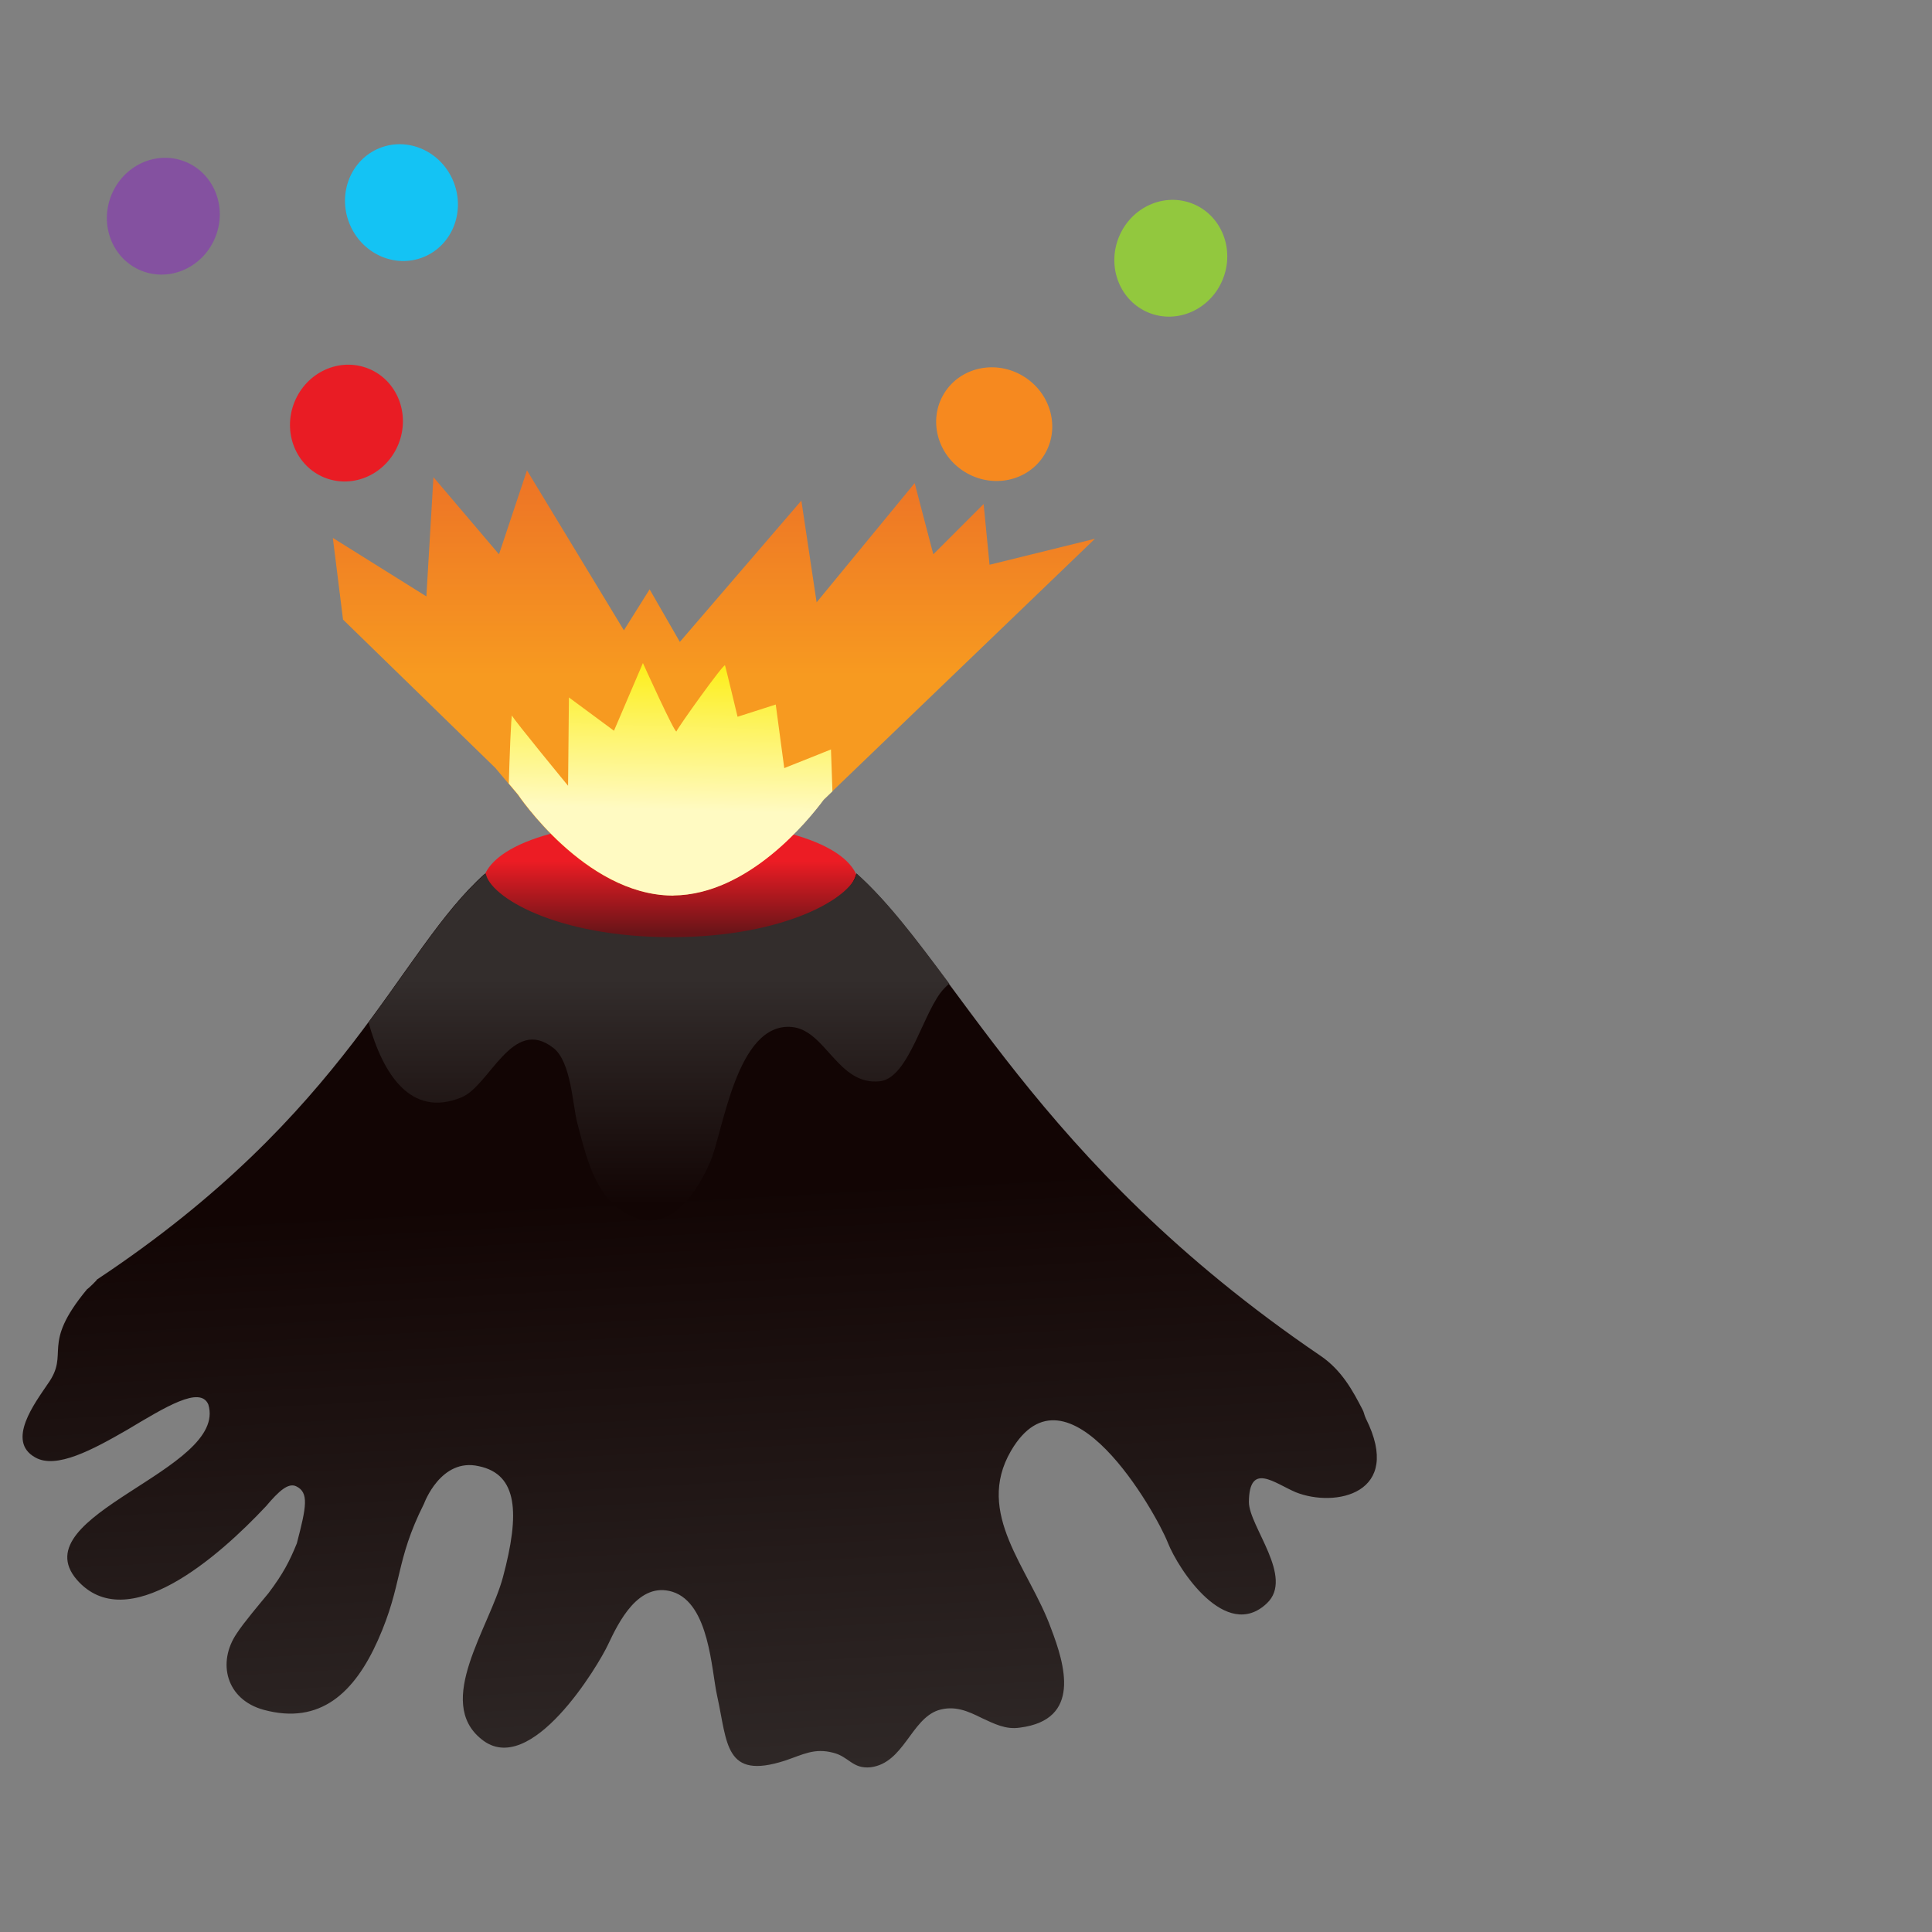 <?xml version="1.0" encoding="UTF-8" standalone="no"?>
<!DOCTYPE svg PUBLIC "-//W3C//DTD SVG 1.1//EN" "http://www.w3.org/Graphics/SVG/1.1/DTD/svg11.dtd">
<svg width="100%" height="100%" viewBox="0 0 600 600" version="1.1" xmlns="http://www.w3.org/2000/svg" xmlns:xlink="http://www.w3.org/1999/xlink" xml:space="preserve" xmlns:serif="http://www.serif.com/" style="fill-rule:evenodd;clip-rule:evenodd;stroke-linejoin:round;stroke-miterlimit:1.414;">
    <rect x="0" y="0" width="600" height="600" fill="#808080" stroke="none"/>
    <g transform="matrix(-0.914,-0.565,-0.565,0.914,293.175,139.513)">
        <path d="M-8.526,-30.003C-17.906,-30.004 -25.511,-22.746 -25.511,-13.792C-25.511,-4.837 -17.908,2.421 -8.526,2.423C0.856,2.424 8.46,-4.834 8.461,-13.789C8.46,-22.742 0.856,-30.003 -8.526,-30.003" style="fill:rgb(246,137,31);fill-rule:nonzero;"/>
    </g>
    <g transform="matrix(0,-23.026,23.026,0,208.234,283.311)">
        <path d="M0.345,-2.54C-0.148,-2.54 -0.547,-1.631 -0.547,0C-0.547,1.632 -0.148,2.541 0.345,2.541C0.837,2.541 1.236,1.632 1.236,0C1.236,-1.631 0.837,-2.54 0.345,-2.54Z" style="fill:url(#_Linear1);fill-rule:nonzero;"/>
    </g>
    <g transform="matrix(-13.001,-215.599,215.599,-13.001,227.483,577.18)">
        <path d="M0.886,-0.862C0.885,-0.862 0.873,-0.876 0.873,-0.877C0.795,-0.95 0.784,-0.906 0.74,-0.942C0.715,-0.961 0.662,-1.007 0.636,-0.966C0.617,-0.937 0.642,-0.883 0.668,-0.831C0.697,-0.775 0.725,-0.723 0.697,-0.713C0.601,-0.69 0.555,-0.991 0.457,-0.917C0.37,-0.85 0.477,-0.712 0.546,-0.639C0.567,-0.619 0.578,-0.605 0.572,-0.594C0.562,-0.576 0.542,-0.581 0.49,-0.598C0.465,-0.61 0.448,-0.62 0.421,-0.643C0.407,-0.656 0.381,-0.681 0.366,-0.692C0.326,-0.723 0.272,-0.713 0.254,-0.66C0.227,-0.58 0.271,-0.528 0.344,-0.49C0.423,-0.449 0.455,-0.459 0.536,-0.412C0.536,-0.412 0.601,-0.384 0.585,-0.33C0.57,-0.275 0.514,-0.275 0.424,-0.305C0.352,-0.329 0.251,-0.414 0.193,-0.35C0.131,-0.283 0.29,-0.175 0.318,-0.16C0.349,-0.143 0.406,-0.111 0.388,-0.063C0.368,-0.011 0.272,-0.014 0.235,-0.008C0.166,0.003 0.113,-0.005 0.136,0.084C0.143,0.11 0.152,0.127 0.143,0.154C0.136,0.176 0.118,0.18 0.119,0.206C0.122,0.254 0.184,0.268 0.195,0.308C0.201,0.332 0.191,0.351 0.18,0.37C0.171,0.387 0.161,0.403 0.163,0.424C0.169,0.513 0.249,0.494 0.303,0.477C0.391,0.451 0.474,0.377 0.561,0.435C0.694,0.524 0.459,0.638 0.416,0.652C0.376,0.665 0.268,0.727 0.32,0.789C0.355,0.831 0.432,0.77 0.467,0.772C0.525,0.776 0.492,0.81 0.477,0.84C0.451,0.895 0.465,0.995 0.577,0.947C0.582,0.945 0.586,0.945 0.59,0.943C0.617,0.931 0.648,0.917 0.671,0.887C0.976,0.492 1.268,0.397 1.403,0.263C1.37,0.254 1.28,0.154 1.29,-0.011C1.3,-0.177 1.402,-0.266 1.435,-0.27C1.331,-0.402 1.104,-0.486 0.886,-0.862Z" style="fill:url(#_Linear2);fill-rule:nonzero;"/>
    </g>
    <g transform="matrix(0,73.22,-73.22,0,204.666,304.077)">
        <path d="M0.184,1.232C0.403,1.171 0.589,1.053 0.502,0.839C0.453,0.717 0.155,0.623 0.292,0.448C0.35,0.373 0.531,0.367 0.609,0.347C0.717,0.318 0.881,0.283 0.962,0.185C1.125,-0.014 0.931,-0.148 0.778,-0.216C0.652,-0.272 0.182,-0.327 0.203,-0.563C0.216,-0.708 0.454,-0.759 0.433,-0.938C0.418,-1.063 0.126,-1.123 0.038,-1.211C0.031,-1.218 0.025,-1.224 0.019,-1.231C-0.172,-1.089 -0.332,-0.968 -0.448,-0.838C-0.349,-0.819 -0.178,-0.539 -0.178,-0.052C-0.178,0.438 -0.35,0.719 -0.449,0.735C-0.3,0.903 -0.079,1.037 0.184,1.232Z" style="fill:url(#_Linear3);fill-rule:nonzero;"/>
    </g>
    <g transform="matrix(0,-87.757,87.757,0,221.664,209.878)">
        <path d="M0.43,-0.76L0.703,-0.992L0.281,-1.017L0.488,-1.348L0.199,-1.312L-0.326,-0.773L-0.42,-0.694C-0.42,-0.694 -0.774,-0.457 -0.777,-0.15L-0.778,-0.148L-0.778,-0.146L-0.778,-0.145L-0.777,-0.143C-0.774,0.122 -0.511,0.334 -0.439,0.388L0.485,1.349L0.393,0.976L0.608,0.955L0.43,0.777L0.682,0.711L0.26,0.364L0.62,0.31L0.12,-0.12L0.306,-0.227L0.161,-0.318L0.727,-0.661L0.43,-0.76Z" style="fill:url(#_Linear4);fill-rule:nonzero;"/>
    </g>
    <g transform="matrix(1.479,-51.723,51.723,1.479,208.042,251.452)">
        <path d="M0.464,-0.349L0.656,-0.625L0.126,-0.615C0.126,-0.615 0.517,-0.956 0.537,-0.963C0.554,-0.969 0.261,-0.971 0.129,-0.971L0.065,-0.914C0.065,-0.914 -0.523,-0.496 -0.515,0.025L-0.515,0.029L-0.515,0.032L-0.515,0.034L-0.514,0.038C-0.496,0.486 -0.04,0.833 0.086,0.921L0.138,0.972L0.389,0.956L0.269,0.679L0.649,0.617L0.569,0.39C0.569,0.39 0.855,0.313 0.875,0.306C0.891,0.3 0.492,0.032 0.471,0.026C0.45,0.02 0.875,-0.187 0.875,-0.187L0.464,-0.349Z" style="fill:url(#_Linear5);fill-rule:nonzero;"/>
    </g>
    <g transform="matrix(0.4,-0.997,-0.997,-0.4,375.642,67.614)">
        <path d="M-15.047,-10.177C-24.428,-10.176 -32.032,-2.919 -32.032,6.036C-32.031,14.99 -24.429,22.25 -15.047,22.25C-5.666,22.251 1.937,14.992 1.938,6.039C1.938,-2.917 -5.666,-10.175 -15.047,-10.177" style="fill:rgb(146,200,62);fill-rule:nonzero;"/>
    </g>
    <g transform="matrix(0.4,-0.997,-0.997,-0.4,119.633,118.81)">
        <path d="M-15.048,-10.174C-24.427,-10.174 -32.03,-2.916 -32.031,6.037C-32.03,14.993 -24.427,22.252 -15.048,22.252C-5.664,22.252 1.939,14.992 1.939,6.037C1.94,-2.916 -5.665,-10.174 -15.048,-10.174" style="fill:rgb(233,28,36);fill-rule:nonzero;"/>
    </g>
    <g transform="matrix(0.4,-0.997,-0.997,-0.4,62.763,54.556)">
        <path d="M-15.048,-10.174C-24.428,-10.173 -32.032,-2.914 -32.032,6.038C-32.033,14.993 -24.427,22.251 -15.048,22.251C-5.667,22.252 1.938,14.993 1.936,6.039C1.937,-2.915 -5.667,-10.174 -15.048,-10.174" style="fill:rgb(132,81,160);fill-rule:nonzero;"/>
    </g>
    <g transform="matrix(0.4,0.997,0.997,-0.4,112.642,50.337)">
        <path d="M15.047,-10.177C24.428,-10.176 32.032,-2.919 32.032,6.036C32.031,14.99 24.429,22.25 15.047,22.25C5.666,22.251 -1.937,14.992 -1.938,6.039C-1.938,-2.917 5.666,-10.175 15.047,-10.177" style="fill:rgb(20,195,244);fill-rule:nonzero;"/>
    </g>
    <defs>
        <linearGradient id="_Linear1" x1="0" y1="0" x2="1" y2="0" gradientUnits="userSpaceOnUse" gradientTransform="matrix(-1,0,0,1,0.689,0)"><stop offset="0" style="stop-color:rgb(236,28,36);stop-opacity:1"/><stop offset="0.97" style="stop-color:rgb(105,20,24);stop-opacity:1"/><stop offset="1" style="stop-color:rgb(105,20,24);stop-opacity:1"/></linearGradient>
        <linearGradient id="_Linear2" x1="0" y1="0" x2="1" y2="0" gradientUnits="userSpaceOnUse" gradientTransform="matrix(1,0,0,-1,0,-0.012)"><stop offset="0" style="stop-color:rgb(51,45,44);stop-opacity:1"/><stop offset="0.96" style="stop-color:rgb(18,5,4);stop-opacity:1"/><stop offset="1" style="stop-color:rgb(18,5,4);stop-opacity:1"/></linearGradient>
        <linearGradient id="_Linear3" x1="0" y1="0" x2="1" y2="0" gradientUnits="userSpaceOnUse" gradientTransform="matrix(1,0,0,-1,0,0.001)"><stop offset="0" style="stop-color:rgb(51,45,44);stop-opacity:1"/><stop offset="0.96" style="stop-color:rgb(18,5,4);stop-opacity:1"/><stop offset="1" style="stop-color:rgb(18,5,4);stop-opacity:1"/></linearGradient>
        <linearGradient id="_Linear4" x1="0" y1="0" x2="1" y2="0" gradientUnits="userSpaceOnUse" gradientTransform="matrix(1,0,0,-1,0,0.001)"><stop offset="0" style="stop-color:rgb(247,154,32);stop-opacity:1"/><stop offset="1" style="stop-color:rgb(233,100,40);stop-opacity:1"/></linearGradient>
        <linearGradient id="_Linear5" x1="0" y1="0" x2="1" y2="0" gradientUnits="userSpaceOnUse" gradientTransform="matrix(1,0,0,-1,0,0.001)"><stop offset="0" style="stop-color:rgb(255,250,194);stop-opacity:1"/><stop offset="1" style="stop-color:rgb(252,237,2);stop-opacity:1"/></linearGradient>
    </defs>
</svg>
